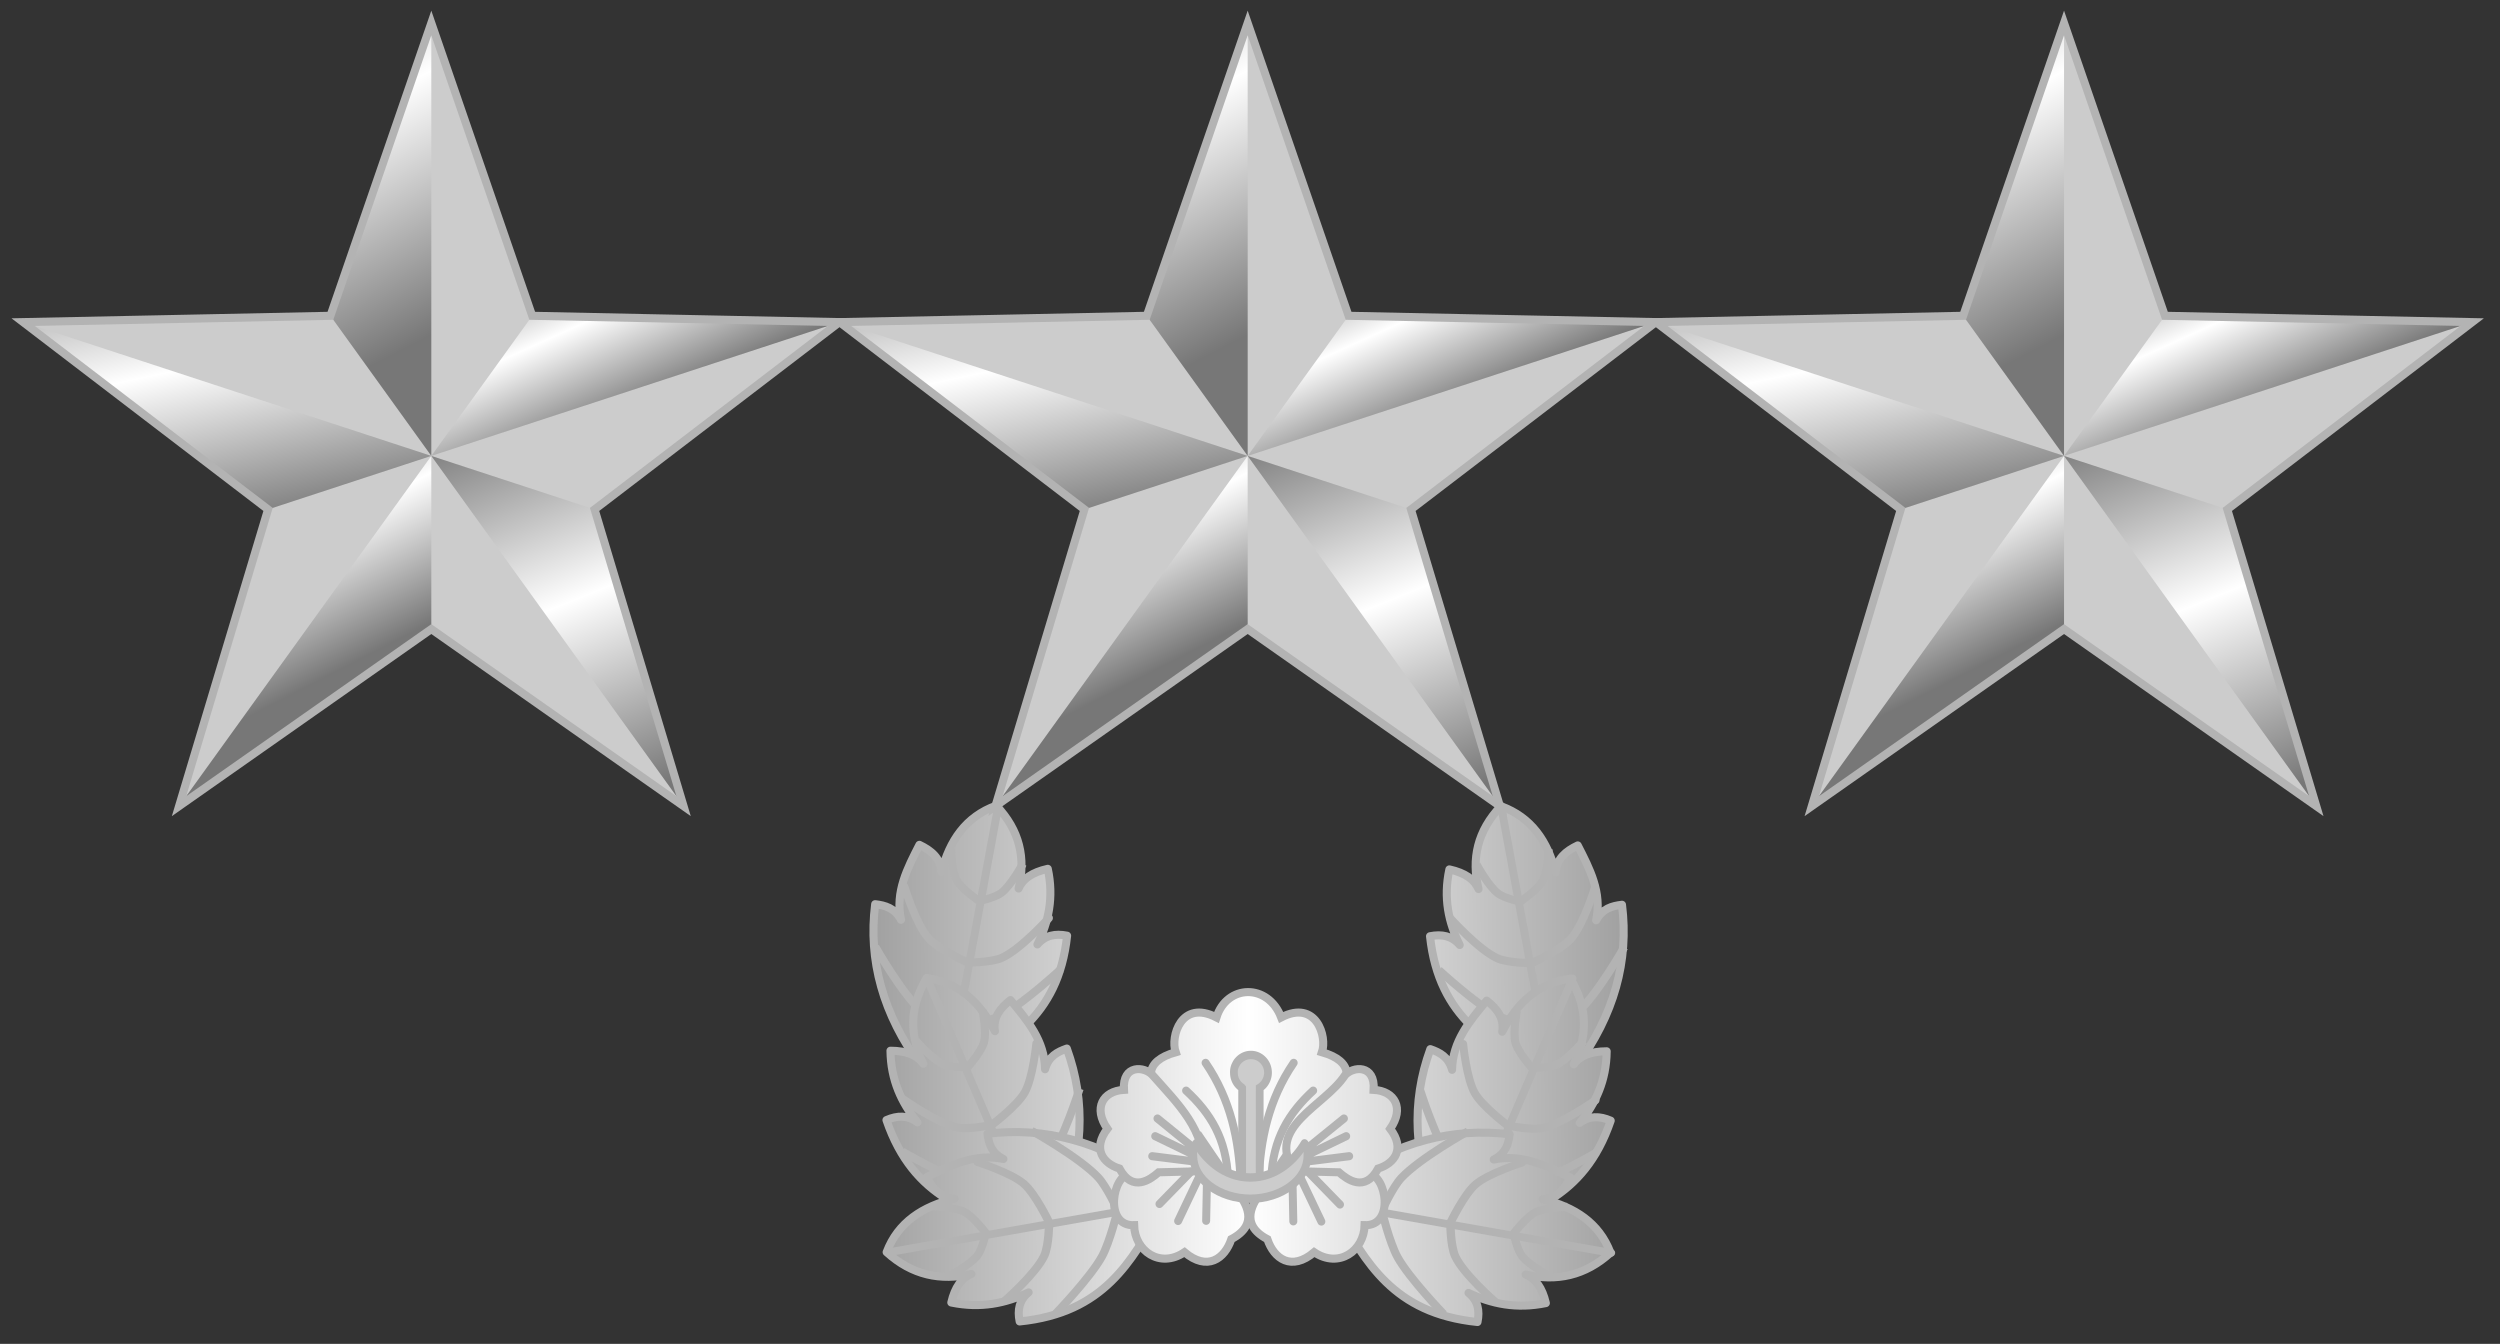 <svg xmlns="http://www.w3.org/2000/svg" xmlns:xlink="http://www.w3.org/1999/xlink" width="1280.921px" height="688.571px" x="0px" y="0px" style="enable-background:new 0 0 1400 980" viewBox="0 0 1280.921 688.571"><rect x="0" y="0" width="1280.921" height="688.571" fill="#333333" stroke="none"/><defs><linearGradient id="a"><stop offset="0" style="stop-color:#777;stop-opacity:1"/><stop offset="0.5" style="stop-color:#fff;stop-opacity:1"/><stop offset="1" style="stop-color:#777;stop-opacity:1"/></linearGradient><linearGradient id="b" x1="7773.326" x2="7773.389" y1="-8489.736" y2="-8489.736" gradientTransform="translate(-550865 601631.94) scale(70.866)" gradientUnits="userSpaceOnUse"><stop offset="0.006" style="stop-color:#fbca11"/><stop offset="0.253" style="stop-color:#ffffbf"/><stop offset="0.3" style="stop-color:#f9f3ae"/><stop offset="0.393" style="stop-color:#e8d381"/><stop offset="0.523" style="stop-color:#cea139"/><stop offset="0.596" style="stop-color:#be820e"/><stop offset="0.856" style="stop-color:#e8d56a"/><stop offset="0.871" style="stop-color:#eada6f"/><stop offset="1" style="stop-color:#ffffbf"/></linearGradient><linearGradient id="d" x1="7773.326" x2="7773.389" y1="-8489.705" y2="-8489.705" gradientTransform="translate(-550865 601631.94) scale(70.866)" gradientUnits="userSpaceOnUse"><stop offset="0.006" style="stop-color:#fbca11"/><stop offset="0.253" style="stop-color:#ffffbf"/><stop offset="0.3" style="stop-color:#f9f3ae"/><stop offset="0.393" style="stop-color:#e8d381"/><stop offset="0.523" style="stop-color:#cea139"/><stop offset="0.596" style="stop-color:#be820e"/><stop offset="0.856" style="stop-color:#e8d56a"/><stop offset="0.871" style="stop-color:#eada6f"/><stop offset="1" style="stop-color:#ffffbf"/></linearGradient><linearGradient id="e" x1="7773.326" x2="7773.326" y1="-8489.736" y2="-8489.736" gradientTransform="translate(-550865 601631.94) scale(70.866)" gradientUnits="userSpaceOnUse"><stop offset="0.006" style="stop-color:#fbca11"/><stop offset="0.253" style="stop-color:#ffffbf"/><stop offset="0.3" style="stop-color:#f9f3ae"/><stop offset="0.393" style="stop-color:#e8d381"/><stop offset="0.523" style="stop-color:#cea139"/><stop offset="0.596" style="stop-color:#be820e"/><stop offset="0.856" style="stop-color:#e8d56a"/><stop offset="0.871" style="stop-color:#eada6f"/><stop offset="1" style="stop-color:#ffffbf"/></linearGradient><linearGradient id="f" x1="7773.357" x2="7773.357" y1="-8489.736" y2="-8489.736" gradientTransform="translate(-550865 601631.94) scale(70.866)" gradientUnits="userSpaceOnUse"><stop offset="0.006" style="stop-color:#fbca11"/><stop offset="0.253" style="stop-color:#ffffbf"/><stop offset="0.3" style="stop-color:#f9f3ae"/><stop offset="0.393" style="stop-color:#e8d381"/><stop offset="0.523" style="stop-color:#cea139"/><stop offset="0.596" style="stop-color:#be820e"/><stop offset="0.856" style="stop-color:#e8d56a"/><stop offset="0.871" style="stop-color:#eada6f"/><stop offset="1" style="stop-color:#ffffbf"/></linearGradient><linearGradient id="k" x1="7773.326" x2="7773.326" y1="-8489.736" y2="-8489.736" gradientTransform="translate(-550865 601631.938) scale(70.866)" gradientUnits="userSpaceOnUse"><stop offset="0.006" style="stop-color:#fbca11"/><stop offset="0.253" style="stop-color:#ffffbf"/><stop offset="0.3" style="stop-color:#f9f3ae"/><stop offset="0.393" style="stop-color:#e8d381"/><stop offset="0.523" style="stop-color:#cea139"/><stop offset="0.596" style="stop-color:#be820e"/><stop offset="0.856" style="stop-color:#e8d56a"/><stop offset="0.871" style="stop-color:#eada6f"/><stop offset="1" style="stop-color:#ffffbf"/></linearGradient><linearGradient id="m"><stop offset="0" style="stop-color:#e9de94;stop-opacity:1"/><stop offset="1" style="stop-color:#c38c00;stop-opacity:1"/></linearGradient><linearGradient id="l"><stop offset="0" style="stop-color:#000;stop-opacity:1"/><stop offset="0.5" style="stop-color:#fff;stop-opacity:1"/><stop offset="1" style="stop-color:#000;stop-opacity:1"/></linearGradient><linearGradient id="n"><stop offset="0" style="stop-color:#ffb200;stop-opacity:1"/><stop offset="0.12" style="stop-color:#fff0cb;stop-opacity:1"/><stop offset="0.398" style="stop-color:#ffb600;stop-opacity:1"/><stop offset="0.62" style="stop-color:#fff0cb;stop-opacity:1"/><stop offset="1" style="stop-color:#ffb200;stop-opacity:1"/></linearGradient><linearGradient id="o"><stop offset="0" style="stop-color:#ffb200;stop-opacity:1"/><stop offset="1" style="stop-color:#fff;stop-opacity:1"/></linearGradient><linearGradient id="q"><stop offset="0" style="stop-color:#f5f5f5;stop-opacity:1"/><stop offset="1" style="stop-color:#d3d3d3;stop-opacity:1"/></linearGradient><linearGradient id="w"><stop offset="0" style="stop-color:#865100;stop-opacity:1"/><stop offset="1" style="stop-color:#865100;stop-opacity:0"/></linearGradient><linearGradient id="v"><stop offset="0" style="stop-color:#e9de94;stop-opacity:1"/><stop offset="1" style="stop-color:#e9de94;stop-opacity:0"/></linearGradient><linearGradient id="x"><stop offset="0" style="stop-color:#c38c00;stop-opacity:1"/><stop offset="0.25" style="stop-color:#e9de94;stop-opacity:1"/><stop offset="0.5" style="stop-color:#c38c00;stop-opacity:1"/><stop offset="0.75" style="stop-color:#e9de94;stop-opacity:1"/><stop offset="1" style="stop-color:#c38c00;stop-opacity:1"/></linearGradient><linearGradient id="s"><stop offset="0" style="stop-color:#824b00;stop-opacity:1"/><stop offset="1" style="stop-color:#b07b00;stop-opacity:1"/></linearGradient><linearGradient id="t"><stop offset="0" style="stop-color:#deab2d;stop-opacity:1"/><stop offset="1" style="stop-color:#824b00;stop-opacity:1"/></linearGradient><linearGradient id="u"><stop offset="0" style="stop-color:#d9bd55;stop-opacity:1"/><stop offset="1" style="stop-color:#d9bd55;stop-opacity:0"/></linearGradient><linearGradient id="r"><stop offset="0" style="stop-color:#824b00;stop-opacity:1"/><stop offset="0.5" style="stop-color:#deab2d;stop-opacity:1"/><stop offset="1" style="stop-color:#824b00;stop-opacity:1"/></linearGradient><linearGradient id="p"><stop offset="0" style="stop-color:#777;stop-opacity:1"/><stop offset="0.5" style="stop-color:#fff;stop-opacity:1"/><stop offset="1" style="stop-color:#777;stop-opacity:1"/></linearGradient><linearGradient id="B"><stop offset="0" style="stop-color:#777;stop-opacity:1"/><stop offset="0.5" style="stop-color:#fff;stop-opacity:1"/><stop offset="1" style="stop-color:#777;stop-opacity:1"/></linearGradient><linearGradient id="C" x1="7773.326" x2="7773.389" y1="-8489.736" y2="-8489.736" gradientTransform="translate(-550865 601631.94) scale(70.866)" gradientUnits="userSpaceOnUse"><stop offset="0.006" style="stop-color:#fbca11"/><stop offset="0.253" style="stop-color:#ffffbf"/><stop offset="0.3" style="stop-color:#f9f3ae"/><stop offset="0.393" style="stop-color:#e8d381"/><stop offset="0.523" style="stop-color:#cea139"/><stop offset="0.596" style="stop-color:#be820e"/><stop offset="0.856" style="stop-color:#e8d56a"/><stop offset="0.871" style="stop-color:#eada6f"/><stop offset="1" style="stop-color:#ffffbf"/></linearGradient><linearGradient id="D" x1="7773.326" x2="7773.326" y1="-8489.736" y2="-8489.736" gradientTransform="translate(-550865 601631.94) scale(70.866)" gradientUnits="userSpaceOnUse"><stop offset="0.006" style="stop-color:#fbca11"/><stop offset="0.253" style="stop-color:#ffffbf"/><stop offset="0.3" style="stop-color:#f9f3ae"/><stop offset="0.393" style="stop-color:#e8d381"/><stop offset="0.523" style="stop-color:#cea139"/><stop offset="0.596" style="stop-color:#be820e"/><stop offset="0.856" style="stop-color:#e8d56a"/><stop offset="0.871" style="stop-color:#eada6f"/><stop offset="1" style="stop-color:#ffffbf"/></linearGradient><linearGradient id="G"><stop offset="0" style="stop-color:#e9de94;stop-opacity:1"/><stop offset="1" style="stop-color:#c38c00;stop-opacity:1"/></linearGradient><linearGradient id="F"><stop offset="0" style="stop-color:#000;stop-opacity:1"/><stop offset="0.5" style="stop-color:#fff;stop-opacity:1"/><stop offset="1" style="stop-color:#000;stop-opacity:1"/></linearGradient><linearGradient id="H"><stop offset="0" style="stop-color:#ffb200;stop-opacity:1"/><stop offset="0.12" style="stop-color:#fff0cb;stop-opacity:1"/><stop offset="0.398" style="stop-color:#ffb600;stop-opacity:1"/><stop offset="0.62" style="stop-color:#fff0cb;stop-opacity:1"/><stop offset="1" style="stop-color:#ffb200;stop-opacity:1"/></linearGradient><linearGradient id="I"><stop offset="0" style="stop-color:#ffb200;stop-opacity:1"/><stop offset="1" style="stop-color:#fff;stop-opacity:1"/></linearGradient><linearGradient id="K"><stop offset="0" style="stop-color:#f5f5f5;stop-opacity:1"/><stop offset="1" style="stop-color:#d3d3d3;stop-opacity:1"/></linearGradient><linearGradient id="Q"><stop offset="0" style="stop-color:#865100;stop-opacity:1"/><stop offset="1" style="stop-color:#865100;stop-opacity:0"/></linearGradient><linearGradient id="P"><stop offset="0" style="stop-color:#e9de94;stop-opacity:1"/><stop offset="1" style="stop-color:#e9de94;stop-opacity:0"/></linearGradient><linearGradient id="R"><stop offset="0" style="stop-color:#c38c00;stop-opacity:1"/><stop offset="0.25" style="stop-color:#e9de94;stop-opacity:1"/><stop offset="0.5" style="stop-color:#c38c00;stop-opacity:1"/><stop offset="0.75" style="stop-color:#e9de94;stop-opacity:1"/><stop offset="1" style="stop-color:#c38c00;stop-opacity:1"/></linearGradient><linearGradient id="M"><stop offset="0" style="stop-color:#824b00;stop-opacity:1"/><stop offset="1" style="stop-color:#b07b00;stop-opacity:1"/></linearGradient><linearGradient id="N"><stop offset="0" style="stop-color:#deab2d;stop-opacity:1"/><stop offset="1" style="stop-color:#824b00;stop-opacity:1"/></linearGradient><linearGradient id="O"><stop offset="0" style="stop-color:#d9bd55;stop-opacity:1"/><stop offset="1" style="stop-color:#d9bd55;stop-opacity:0"/></linearGradient><linearGradient id="L"><stop offset="0" style="stop-color:#824b00;stop-opacity:1"/><stop offset="0.5" style="stop-color:#deab2d;stop-opacity:1"/><stop offset="1" style="stop-color:#824b00;stop-opacity:1"/></linearGradient><linearGradient id="J"><stop offset="0" style="stop-color:#777;stop-opacity:1"/><stop offset="0.5" style="stop-color:#fff;stop-opacity:1"/><stop offset="1" style="stop-color:#777;stop-opacity:1"/></linearGradient><linearGradient id="S" x1="7773.326" x2="7773.389" y1="-8489.736" y2="-8489.736" gradientTransform="translate(-550865 601631.94) scale(70.866)" gradientUnits="userSpaceOnUse"><stop offset="0.006" style="stop-color:#fbca11"/><stop offset="0.253" style="stop-color:#ffffbf"/><stop offset="0.3" style="stop-color:#f9f3ae"/><stop offset="0.393" style="stop-color:#e8d381"/><stop offset="0.523" style="stop-color:#cea139"/><stop offset="0.596" style="stop-color:#be820e"/><stop offset="0.856" style="stop-color:#e8d56a"/><stop offset="0.871" style="stop-color:#eada6f"/><stop offset="1" style="stop-color:#ffffbf"/></linearGradient><linearGradient id="T" x1="7773.326" x2="7773.389" y1="-8489.705" y2="-8489.705" gradientTransform="translate(-550865 601631.94) scale(70.866)" gradientUnits="userSpaceOnUse"><stop offset="0.006" style="stop-color:#fbca11"/><stop offset="0.253" style="stop-color:#ffffbf"/><stop offset="0.3" style="stop-color:#f9f3ae"/><stop offset="0.393" style="stop-color:#e8d381"/><stop offset="0.523" style="stop-color:#cea139"/><stop offset="0.596" style="stop-color:#be820e"/><stop offset="0.856" style="stop-color:#e8d56a"/><stop offset="0.871" style="stop-color:#eada6f"/><stop offset="1" style="stop-color:#ffffbf"/></linearGradient><linearGradient id="U" x1="7773.326" x2="7773.326" y1="-8489.736" y2="-8489.736" gradientTransform="translate(-550865 601631.94) scale(70.866)" gradientUnits="userSpaceOnUse"><stop offset="0.006" style="stop-color:#fbca11"/><stop offset="0.253" style="stop-color:#ffffbf"/><stop offset="0.3" style="stop-color:#f9f3ae"/><stop offset="0.393" style="stop-color:#e8d381"/><stop offset="0.523" style="stop-color:#cea139"/><stop offset="0.596" style="stop-color:#be820e"/><stop offset="0.856" style="stop-color:#e8d56a"/><stop offset="0.871" style="stop-color:#eada6f"/><stop offset="1" style="stop-color:#ffffbf"/></linearGradient><linearGradient id="X"><stop offset="0" style="stop-color:#e9de94;stop-opacity:1"/><stop offset="1" style="stop-color:#c38c00;stop-opacity:1"/></linearGradient><linearGradient id="W"><stop offset="0" style="stop-color:#000;stop-opacity:1"/><stop offset="0.5" style="stop-color:#fff;stop-opacity:1"/><stop offset="1" style="stop-color:#000;stop-opacity:1"/></linearGradient><linearGradient id="Y"><stop offset="0" style="stop-color:#ffb200;stop-opacity:1"/><stop offset="0.12" style="stop-color:#fff0cb;stop-opacity:1"/><stop offset="0.398" style="stop-color:#ffb600;stop-opacity:1"/><stop offset="0.62" style="stop-color:#fff0cb;stop-opacity:1"/><stop offset="1" style="stop-color:#ffb200;stop-opacity:1"/></linearGradient><linearGradient id="Z"><stop offset="0" style="stop-color:#ffb200;stop-opacity:1"/><stop offset="1" style="stop-color:#fff;stop-opacity:1"/></linearGradient><linearGradient id="ab"><stop offset="0" style="stop-color:#f5f5f5;stop-opacity:1"/><stop offset="1" style="stop-color:#d3d3d3;stop-opacity:1"/></linearGradient><linearGradient id="ah"><stop offset="0" style="stop-color:#865100;stop-opacity:1"/><stop offset="1" style="stop-color:#865100;stop-opacity:0"/></linearGradient><linearGradient id="ag"><stop offset="0" style="stop-color:#e9de94;stop-opacity:1"/><stop offset="1" style="stop-color:#e9de94;stop-opacity:0"/></linearGradient><linearGradient id="ai"><stop offset="0" style="stop-color:#c38c00;stop-opacity:1"/><stop offset="0.25" style="stop-color:#e9de94;stop-opacity:1"/><stop offset="0.5" style="stop-color:#c38c00;stop-opacity:1"/><stop offset="0.75" style="stop-color:#e9de94;stop-opacity:1"/><stop offset="1" style="stop-color:#c38c00;stop-opacity:1"/></linearGradient><linearGradient id="ad"><stop offset="0" style="stop-color:#824b00;stop-opacity:1"/><stop offset="1" style="stop-color:#b07b00;stop-opacity:1"/></linearGradient><linearGradient id="ae"><stop offset="0" style="stop-color:#deab2d;stop-opacity:1"/><stop offset="1" style="stop-color:#824b00;stop-opacity:1"/></linearGradient><linearGradient id="af"><stop offset="0" style="stop-color:#d9bd55;stop-opacity:1"/><stop offset="1" style="stop-color:#d9bd55;stop-opacity:0"/></linearGradient><linearGradient id="ac"><stop offset="0" style="stop-color:#824b00;stop-opacity:1"/><stop offset="0.5" style="stop-color:#deab2d;stop-opacity:1"/><stop offset="1" style="stop-color:#824b00;stop-opacity:1"/></linearGradient><linearGradient id="aa"><stop offset="0" style="stop-color:#777;stop-opacity:1"/><stop offset="0.5" style="stop-color:#fff;stop-opacity:1"/><stop offset="1" style="stop-color:#777;stop-opacity:1"/></linearGradient><linearGradient xlink:href="#aj" id="au" x1="-262.153" x2="-226.653" y1="292.937" y2="292.842" gradientTransform="translate(-.532 -23.386)" gradientUnits="userSpaceOnUse"/><linearGradient id="aj"><stop offset="0" style="stop-color:#777;stop-opacity:1"/><stop offset="0.5" style="stop-color:#fff;stop-opacity:1"/><stop offset="1" style="stop-color:#777;stop-opacity:1"/></linearGradient><linearGradient xlink:href="#aj" id="ak" x1="-262.153" x2="-226.653" y1="292.937" y2="292.842" gradientTransform="translate(-.532 -23.386)" gradientUnits="userSpaceOnUse"/><linearGradient xlink:href="#aj" id="al" x1="-262.153" x2="-226.653" y1="292.937" y2="292.842" gradientTransform="translate(-.532 -23.386)" gradientUnits="userSpaceOnUse"/><linearGradient xlink:href="#aj" id="am" x1="-262.153" x2="-226.653" y1="292.937" y2="292.842" gradientTransform="translate(-.532 -23.386)" gradientUnits="userSpaceOnUse"/><linearGradient xlink:href="#aj" id="an" x1="-262.153" x2="-226.653" y1="292.937" y2="292.842" gradientTransform="translate(-.532 -23.386)" gradientUnits="userSpaceOnUse"/><linearGradient xlink:href="#aj" id="ao" x1="-262.153" x2="-226.653" y1="292.937" y2="292.842" gradientTransform="translate(-.532 -23.386)" gradientUnits="userSpaceOnUse"/><linearGradient xlink:href="#aj" id="ap" x1="-262.153" x2="-226.653" y1="292.937" y2="292.842" gradientTransform="translate(-.532 -23.386)" gradientUnits="userSpaceOnUse"/><linearGradient xlink:href="#aj" id="aq" x1="-262.153" x2="-226.653" y1="292.937" y2="292.842" gradientTransform="translate(-.532 -23.386)" gradientUnits="userSpaceOnUse"/><linearGradient xlink:href="#aj" id="ar" x1="-262.153" x2="-226.653" y1="292.937" y2="292.842" gradientTransform="translate(-.532 -23.386)" gradientUnits="userSpaceOnUse"/><linearGradient xlink:href="#aj" id="as" x1="-262.153" x2="-226.653" y1="292.937" y2="292.842" gradientTransform="translate(-.532 -23.386)" gradientUnits="userSpaceOnUse"/><linearGradient xlink:href="#aj" id="at" x1="-262.153" x2="-226.653" y1="292.937" y2="292.842" gradientTransform="translate(-.532 -23.386)" gradientUnits="userSpaceOnUse"/><linearGradient xlink:href="#aj" id="aF" x1="394.783" x2="374.454" y1="476.928" y2="437.142" gradientTransform="matrix(.276 0 0 .276 137.757 -77.04)" gradientUnits="userSpaceOnUse"/><linearGradient xlink:href="#aj" id="aG" x1="341.062" x2="352.908" y1="399.997" y2="456.477" gradientTransform="matrix(.276 0 0 .276 137.888 -74.469)" gradientUnits="userSpaceOnUse"/><linearGradient xlink:href="#aj" id="aH" x1="299.143" x2="376.453" y1="428.989" y2="414.415" gradientTransform="rotate(73.471 228.584 175.628) scale(.276)" gradientUnits="userSpaceOnUse"/><linearGradient xlink:href="#aj" id="aI" x1="412.399" x2="426.533" y1="402.397" y2="433.863" gradientTransform="matrix(.276 0 0 .276 137.888 -74.469)" gradientUnits="userSpaceOnUse"/><linearGradient xlink:href="#aj" id="aJ" x1="403.282" x2="428.91" y1="433.531" y2="497.435" gradientTransform="matrix(.276 0 0 .276 137.888 -74.469)" gradientUnits="userSpaceOnUse"/><linearGradient xlink:href="#aj" id="av" x1="394.783" x2="374.454" y1="476.928" y2="437.142" gradientTransform="matrix(.276 0 0 .276 137.757 -77.04)" gradientUnits="userSpaceOnUse"/><linearGradient xlink:href="#aj" id="aw" x1="341.062" x2="352.908" y1="399.997" y2="456.477" gradientTransform="matrix(.276 0 0 .276 137.888 -74.469)" gradientUnits="userSpaceOnUse"/><linearGradient xlink:href="#aj" id="ax" x1="299.143" x2="376.453" y1="428.989" y2="414.415" gradientTransform="rotate(73.471 228.584 175.628) scale(.276)" gradientUnits="userSpaceOnUse"/><linearGradient xlink:href="#aj" id="ay" x1="412.399" x2="426.533" y1="402.397" y2="433.863" gradientTransform="matrix(.276 0 0 .276 137.888 -74.469)" gradientUnits="userSpaceOnUse"/><linearGradient xlink:href="#aj" id="az" x1="403.282" x2="428.91" y1="433.531" y2="497.435" gradientTransform="matrix(.276 0 0 .276 137.888 -74.469)" gradientUnits="userSpaceOnUse"/><linearGradient xlink:href="#aj" id="aA" x1="394.783" x2="374.454" y1="476.928" y2="437.142" gradientTransform="matrix(.276 0 0 .276 137.757 -77.04)" gradientUnits="userSpaceOnUse"/><linearGradient xlink:href="#aj" id="aB" x1="341.062" x2="352.908" y1="399.997" y2="456.477" gradientTransform="matrix(.276 0 0 .276 137.888 -74.469)" gradientUnits="userSpaceOnUse"/><linearGradient xlink:href="#aj" id="aC" x1="299.143" x2="376.453" y1="428.989" y2="414.415" gradientTransform="rotate(73.471 228.584 175.628) scale(.276)" gradientUnits="userSpaceOnUse"/><linearGradient xlink:href="#aj" id="aD" x1="412.399" x2="426.533" y1="402.397" y2="433.863" gradientTransform="matrix(.276 0 0 .276 137.888 -74.469)" gradientUnits="userSpaceOnUse"/><linearGradient xlink:href="#aj" id="aE" x1="403.282" x2="428.91" y1="433.531" y2="497.435" gradientTransform="matrix(.276 0 0 .276 137.888 -74.469)" gradientUnits="userSpaceOnUse"/><pattern id="c" width="4.68" height="4.68" y="-24.485" overflow="visible" patternUnits="userSpaceOnUse" viewBox="0 -4.68 4.68 4.68"><path fill="none" d="M0 0h4.68v-4.68H0Z"/><path fill="url(#SVGID_1_)" stroke="#BE820E" stroke-width="0.5" d="M.25-2.465h4.43" style="fill:url(#b)"/><path fill="url(#SVGID_2_)" stroke="#BE820E" stroke-width="0.5" d="M.25-.25h4.43" style="fill:url(#d)"/><path fill="url(#SVGID_3_)" stroke="#BE820E" stroke-width="0.5" d="M.25-4.68v4.43" style="fill:url(#e)"/><path fill="url(#SVGID_4_)" stroke="#BE820E" stroke-width="0.5" d="M2.465-4.68v4.43" style="fill:url(#f)"/></pattern><pattern id="V" width="4.68" height="4.68" y="-24.485" overflow="visible" patternUnits="userSpaceOnUse" viewBox="0 -4.68 4.68 4.68"><path fill="none" d="M0 0h4.68v-4.68H0Z"/><path fill="url(#SVGID_1_)" stroke="#BE820E" stroke-width="0.5" d="M.25-2.465h4.43" style="fill:url(#b)"/><path fill="url(#SVGID_2_)" stroke="#BE820E" stroke-width="0.5" d="M.25-.25h4.43" style="fill:url(#d)"/><path fill="url(#SVGID_3_)" stroke="#BE820E" stroke-width="0.5" d="M.25-4.68v4.43" style="fill:url(#e)"/><path fill="url(#SVGID_4_)" stroke="#BE820E" stroke-width="0.5" d="M2.465-4.68v4.43" style="fill:url(#f)"/></pattern><pattern id="E" width="4.68" height="4.68" y="-24.485" overflow="visible" patternUnits="userSpaceOnUse" viewBox="0 -4.68 4.68 4.68"><path fill="none" d="M0 0h4.68v-4.68H0Z"/><path fill="url(#SVGID_1_)" stroke="#BE820E" stroke-width="0.5" d="M.25-2.465h4.43" style="fill:url(#b)"/><path fill="url(#SVGID_2_)" stroke="#BE820E" stroke-width="0.5" d="M.25-.25h4.43" style="fill:url(#d)"/><path fill="url(#SVGID_3_)" stroke="#BE820E" stroke-width="0.5" d="M.25-4.68v4.43" style="fill:url(#e)"/><path fill="url(#SVGID_4_)" stroke="#BE820E" stroke-width="0.5" d="M2.465-4.68v4.43" style="fill:url(#f)"/></pattern><pattern id="g" width="4.68" height="4.68" y="-24.485" overflow="visible" patternUnits="userSpaceOnUse" viewBox="0 -4.68 4.68 4.68"><path fill="none" d="M0 0h4.68v-4.68H0Z"/><path fill="url(#SVGID_1_)" stroke="#BE820E" stroke-width="0.5" d="M.25-2.465h4.43" style="fill:url(#b)"/><path fill="url(#SVGID_2_)" stroke="#BE820E" stroke-width="0.5" d="M.25-.25h4.43" style="fill:url(#d)"/><path fill="url(#SVGID_3_)" stroke="#BE820E" stroke-width="0.5" d="M.25-4.68v4.43" style="fill:url(#e)"/><path fill="url(#SVGID_4_)" stroke="#BE820E" stroke-width="0.5" d="M2.465-4.68v4.43" style="fill:url(#f)"/></pattern><pattern id="h" width="4.68" height="4.68" y="-24.485" overflow="visible" patternUnits="userSpaceOnUse" viewBox="0 -4.68 4.68 4.68"><path fill="none" d="M0 0h4.68v-4.68H0Z"/><path fill="url(#SVGID_1_)" stroke="#BE820E" stroke-width="0.5" d="M.25-2.465h4.43" style="fill:url(#b)"/><path fill="url(#SVGID_2_)" stroke="#BE820E" stroke-width="0.5" d="M.25-.25h4.43" style="fill:url(#d)"/><path fill="url(#SVGID_3_)" stroke="#BE820E" stroke-width="0.5" d="M.25-4.68v4.43" style="fill:url(#e)"/><path fill="url(#SVGID_4_)" stroke="#BE820E" stroke-width="0.5" d="M2.465-4.68v4.43" style="fill:url(#f)"/></pattern><pattern id="i" width="4.68" height="4.68" y="-24.485" overflow="visible" patternUnits="userSpaceOnUse" viewBox="0 -4.68 4.68 4.68"><path fill="none" d="M0 0h4.68v-4.68H0Z"/><path fill="url(#SVGID_1_)" stroke="#BE820E" stroke-width="0.5" d="M.25-2.465h4.43" style="fill:url(#b)"/><path fill="url(#SVGID_2_)" stroke="#BE820E" stroke-width="0.5" d="M.25-.25h4.43" style="fill:url(#d)"/><path fill="url(#SVGID_3_)" stroke="#BE820E" stroke-width="0.5" d="M.25-4.68v4.43" style="fill:url(#e)"/><path fill="url(#SVGID_4_)" stroke="#BE820E" stroke-width="0.5" d="M2.465-4.68v4.43" style="fill:url(#f)"/></pattern><pattern id="j" width="4.68" height="4.68" y="-24.485" overflow="visible" patternUnits="userSpaceOnUse" viewBox="0 -4.68 4.68 4.68"><path fill="none" d="M0 0h4.68v-4.68H0Z"/><path fill="url(#SVGID_1_)" stroke="#BE820E" stroke-width="0.5" d="M.25-2.465h4.43" style="fill:url(#b)"/><path fill="url(#SVGID_2_)" stroke="#BE820E" stroke-width="0.5" d="M.25-.25h4.43" style="fill:url(#d)"/><path fill="url(#SVGID_3_)" stroke="#BE820E" stroke-width="0.5" d="M.25-4.68v4.43" style="fill:url(#e)"/><path fill="url(#SVGID_4_)" stroke="#BE820E" stroke-width="0.5" d="M2.465-4.68v4.43" style="fill:url(#f)"/></pattern><pattern id="y" width="4.68" height="4.68" y="-24.485" overflow="visible" patternUnits="userSpaceOnUse" viewBox="0 -4.68 4.68 4.68"><path fill="none" d="M0 0h4.68v-4.68H0Z"/><path fill="url(#SVGID_1_)" stroke="#BE820E" stroke-width="0.5" d="M.25-2.465h4.43" style="fill:url(#b)"/><path fill="url(#SVGID_2_)" stroke="#BE820E" stroke-width="0.5" d="M.25-.25h4.43" style="fill:url(#d)"/><path fill="url(#SVGID_3_)" stroke="#BE820E" stroke-width="0.5" d="M.25-4.68v4.43" style="fill:url(#e)"/><path fill="url(#SVGID_4_)" stroke="#BE820E" stroke-width="0.5" d="M2.465-4.68v4.43" style="fill:url(#f)"/></pattern><pattern id="z" width="4.68" height="4.68" y="-24.485" overflow="visible" patternUnits="userSpaceOnUse" viewBox="0 -4.68 4.68 4.68"><path fill="none" d="M0 0h4.68v-4.68H0Z"/><path fill="url(#SVGID_1_)" stroke="#BE820E" stroke-width="0.5" d="M.25-2.465h4.43" style="fill:url(#b)"/><path fill="url(#SVGID_2_)" stroke="#BE820E" stroke-width="0.5" d="M.25-.25h4.43" style="fill:url(#d)"/><path fill="url(#SVGID_3_)" stroke="#BE820E" stroke-width="0.5" d="M.25-4.68v4.43" style="fill:url(#e)"/><path fill="url(#SVGID_4_)" stroke="#BE820E" stroke-width="0.5" d="M2.465-4.68v4.43" style="fill:url(#f)"/></pattern><pattern id="A" width="4.68" height="4.68" y="-24.485" overflow="visible" patternUnits="userSpaceOnUse" viewBox="0 -4.68 4.68 4.68"><path fill="none" d="M0 0h4.68v-4.68H0Z"/><path fill="url(#SVGID_1_)" stroke="#BE820E" stroke-width="0.5" d="M.25-2.465h4.43" style="fill:url(#b)"/><path fill="url(#SVGID_2_)" stroke="#BE820E" stroke-width="0.5" d="M.25-.25h4.43" style="fill:url(#d)"/><path fill="url(#SVGID_3_)" stroke="#BE820E" stroke-width="0.5" d="M.25-4.68v4.43" style="fill:url(#e)"/><path fill="url(#SVGID_4_)" stroke="#BE820E" stroke-width="0.5" d="M2.465-4.68v4.43" style="fill:url(#f)"/></pattern></defs><path fill="none" d="M0 0h1280.921v688.571H0z" style="fill:#135c3b;fill-opacity:0;pointer-events:none"/><g style="stroke-width:.265;stroke-miterlimit:4;stroke-dasharray:none"><path d="M-234.174 269.363c1.258-1.708 1.74-3.484 1.509-5.322-.326.04-.64.119-.85.511.197-.915-.208-1.687-.604-2.461-.389.186-.695.434-.725.89-.266-1.025-.795-1.814-1.801-2.18-.777.818-.972 1.735-.734 2.724-.132-.314-.445-.533-.958-.646-.204.94-.027 1.746.34 2.484-.253-.3-.59-.365-.976-.288.29 2.722 2.032 3.592 3.725 4.527" style="fill:url(#ak);fill-opacity:1;fill-rule:evenodd;stroke:#b3b3b3;stroke-width:.265;stroke-linecap:round;stroke-linejoin:round;stroke-miterlimit:4;stroke-dasharray:none;stroke-opacity:1" transform="matrix(15.593 0 0 15.593 4459.005 -3653.62)"/><g style="fill:#ccc;fill-opacity:1;stroke:#b3b3b3;stroke-width:.242;stroke-miterlimit:4;stroke-dasharray:none;stroke-opacity:1"><g style="fill:#ccc;fill-opacity:1;stroke:#b3b3b3;stroke-width:.722;stroke-miterlimit:4;stroke-dasharray:none;stroke-opacity:1"><path d="m496.071 632.898 3.305 23.605" style="fill:#ccc;fill-opacity:1;fill-rule:evenodd;stroke:#b3b3b3;stroke-width:.722;stroke-linecap:round;stroke-linejoin:round;stroke-miterlimit:4;stroke-dasharray:none;stroke-opacity:1" transform="matrix(-5.307 1.877 1.808 5.509 2257.494 -4004.738)"/><path d="M503.641 640.777s-1.551 3.452-2.948 4.71c-.77.696-2.81 1.401-2.81 1.401M490.26 642.44s2.023 2.745 3.509 3.553c1.212.659 4.113.895 4.113.895" style="fill:none;fill-opacity:1;fill-rule:evenodd;stroke:#b3b3b3;stroke-width:.722;stroke-linecap:round;stroke-linejoin:round;stroke-miterlimit:4;stroke-dasharray:none;stroke-opacity:1" transform="matrix(-5.307 1.877 1.808 5.509 2257.494 -4004.738)"/></g><path d="M315.574 213.258s.672.018.957.172c.273.147.64.673.64.673s-.107.47-.25.655c-.22.29-.884.642-.884.642M319.25 216.523s1.024-1.085 1.375-1.734c.235-.435.469-1.406.469-1.406s-.318-.716-.578-1c-.539-.588-1.957-1.372-1.957-1.372" style="fill:none;fill-opacity:1;stroke:#b3b3b3;stroke-width:.242;stroke-linecap:butt;stroke-linejoin:miter;stroke-miterlimit:4;stroke-dasharray:none;stroke-opacity:1" transform="scale(17.221 16.839) rotate(90 274.533 -15.2)"/></g><path d="M-238.673 274.3c-.849-1.935-.925-3.77-.29-5.515.309.109.597.252.715.68.012-.936.579-1.603 1.137-2.275.339.264.582.572.51 1.023.487-.944 1.18-1.602 2.243-1.744.576.963.563 1.899.11 2.814.199-.279.553-.426 1.08-.427-.011.96-.362 1.71-.885 2.353.315-.24.658-.231 1.017-.074-.887 2.595-2.782 3.074-4.642 3.627" style="fill:url(#al);fill-opacity:1;fill-rule:evenodd;stroke:#b3b3b3;stroke-width:.265;stroke-linecap:round;stroke-linejoin:round;stroke-miterlimit:4;stroke-dasharray:none;stroke-opacity:1" transform="matrix(15.593 0 0 15.593 4459.005 -3653.62)"/><g style="fill:#ccc;fill-opacity:1;stroke:#b3b3b3;stroke-width:.242;stroke-miterlimit:4;stroke-dasharray:none;stroke-opacity:1"><g style="fill:#ccc;fill-opacity:1;stroke:#b3b3b3;stroke-width:.722;stroke-miterlimit:4;stroke-dasharray:none;stroke-opacity:1"><path d="m496.071 632.898 3.305 23.605" style="fill:#ccc;fill-opacity:1;fill-rule:evenodd;stroke:#b3b3b3;stroke-width:.722;stroke-linecap:round;stroke-linejoin:round;stroke-miterlimit:4;stroke-dasharray:none;stroke-opacity:1" transform="matrix(4.763 2.96 -2.989 4.993 334.662 -4126.966)"/><path d="M503.581 640.915s-1.527 3.35-2.888 4.573c-.772.693-2.81 1.4-2.81 1.4M490.569 642.875s1.865 2.407 3.2 3.118c1.22.648 4.113.895 4.113.895" style="fill:none;fill-opacity:1;fill-rule:evenodd;stroke:#b3b3b3;stroke-width:.722;stroke-linecap:round;stroke-linejoin:round;stroke-miterlimit:4;stroke-dasharray:none;stroke-opacity:1" transform="matrix(4.763 2.96 -2.989 4.993 334.662 -4126.966)"/></g><path d="M315.574 213.258s.67.022.957.172c.268.14.64.64.64.64s-.102.493-.25.688c-.219.29-.884.642-.884.642M319.25 216.523s1.024-1.085 1.375-1.734c.235-.435.469-1.406.469-1.406s-.32-.715-.578-1c-.547-.603-1.985-1.422-1.985-1.422" style="fill:none;fill-opacity:1;stroke:#b3b3b3;stroke-width:.242;stroke-linecap:butt;stroke-linejoin:miter;stroke-miterlimit:4;stroke-dasharray:none;stroke-opacity:1" transform="matrix(-3.742 16.437 16.81 3.659 -1626.807 -5449.458)"/></g><path d="M-241.798 273.059c1.747-1.23 3.563-1.702 5.442-1.476-.041.319-.121.625-.523.83.936-.191 1.726.205 2.518.592-.19.38-.445.68-.91.71 1.047.259 1.855.776 2.228 1.76-.836.76-1.774.95-2.786.717.322.13.546.435.662.938-.962.198-1.786.026-2.541-.334.308.249.373.578.295.955-2.784-.283-3.674-1.987-4.63-3.642" style="fill:url(#am);fill-opacity:1;fill-rule:evenodd;stroke:#b3b3b3;stroke-width:.265;stroke-linecap:round;stroke-linejoin:round;stroke-miterlimit:4;stroke-dasharray:none;stroke-opacity:1" transform="matrix(15.593 0 0 15.593 4459.005 -3653.62)"/><path d="M-255.697 269.344c-1.258-1.708-1.74-3.484-1.508-5.322.325.041.639.12.85.512-.197-.915.207-1.687.604-2.462.388.186.694.435.725.89.265-1.024.794-1.814 1.8-2.179.778.818.972 1.734.734 2.724.132-.315.445-.533.959-.647.203.94.027 1.747-.341 2.485.254-.301.59-.365.976-.288-.289 2.722-2.032 3.592-3.724 4.526" style="fill:url(#an);fill-opacity:1;fill-rule:evenodd;stroke:#b3b3b3;stroke-width:.265;stroke-linecap:round;stroke-linejoin:round;stroke-miterlimit:4;stroke-dasharray:none;stroke-opacity:1" transform="matrix(15.593 0 0 15.593 4459.005 -3653.62)"/><g style="fill:#ccc;fill-opacity:1;stroke:#b3b3b3;stroke-width:.242;stroke-miterlimit:4;stroke-dasharray:none;stroke-opacity:1"><g style="fill:#ccc;fill-opacity:1;stroke:#b3b3b3;stroke-width:.722;stroke-miterlimit:4;stroke-dasharray:none;stroke-opacity:1"><path d="m496.071 632.898 3.305 23.605" style="fill:#ccc;fill-opacity:1;fill-rule:evenodd;stroke:#b3b3b3;stroke-width:.722;stroke-linecap:round;stroke-linejoin:round;stroke-miterlimit:4;stroke-dasharray:none;stroke-opacity:1" transform="matrix(5.307 1.877 -1.808 5.509 -976.846 -4005.025)"/><path d="M503.641 640.777s-1.551 3.452-2.948 4.71c-.77.696-2.81 1.401-2.81 1.401M490.26 642.44s2.023 2.745 3.509 3.553c1.212.659 4.113.895 4.113.895" style="fill:none;fill-opacity:1;fill-rule:evenodd;stroke:#b3b3b3;stroke-width:.722;stroke-linecap:round;stroke-linejoin:round;stroke-miterlimit:4;stroke-dasharray:none;stroke-opacity:1" transform="matrix(5.307 1.877 -1.808 5.509 -976.846 -4005.025)"/></g><path d="M315.574 213.258s.672.018.957.172c.273.147.64.673.64.673s-.107.47-.25.655c-.22.29-.884.642-.884.642M319.25 216.523s1.024-1.085 1.375-1.734c.235-.435.469-1.406.469-1.406s-.318-.716-.578-1c-.539-.588-1.957-1.372-1.957-1.372" style="fill:none;fill-opacity:1;stroke:#b3b3b3;stroke-width:.242;stroke-linecap:butt;stroke-linejoin:miter;stroke-miterlimit:4;stroke-dasharray:none;stroke-opacity:1" transform="matrix(0 16.839 17.221 0 -3185.35 -4879.126)"/></g><path d="M-251.197 274.281c.848-1.934.924-3.77.29-5.515-.31.11-.598.252-.716.68-.011-.935-.578-1.603-1.137-2.274-.338.264-.581.572-.51 1.023-.487-.944-1.179-1.602-2.242-1.745-.577.964-.563 1.9-.11 2.815-.2-.28-.554-.426-1.08-.428.01.961.362 1.71.885 2.353-.315-.24-.658-.23-1.017-.074.887 2.596 2.782 3.075 4.641 3.627" style="fill:url(#ao);fill-opacity:1;fill-rule:evenodd;stroke:#b3b3b3;stroke-width:.265;stroke-linecap:round;stroke-linejoin:round;stroke-miterlimit:4;stroke-dasharray:none;stroke-opacity:1" transform="matrix(15.593 0 0 15.593 4459.005 -3653.62)"/><g style="fill:#ccc;fill-opacity:1;stroke:#b3b3b3;stroke-width:.242;stroke-miterlimit:4;stroke-dasharray:none;stroke-opacity:1"><g style="fill:#ccc;fill-opacity:1;stroke:#b3b3b3;stroke-width:.722;stroke-miterlimit:4;stroke-dasharray:none;stroke-opacity:1"><path d="m496.071 632.898 3.305 23.605" style="fill:#ccc;fill-opacity:1;fill-rule:evenodd;stroke:#b3b3b3;stroke-width:.722;stroke-linecap:round;stroke-linejoin:round;stroke-miterlimit:4;stroke-dasharray:none;stroke-opacity:1" transform="matrix(-4.763 2.96 2.989 4.993 945.986 -4127.254)"/><path d="M503.581 640.915s-1.527 3.35-2.888 4.573c-.772.693-2.81 1.4-2.81 1.4M490.569 642.875s1.865 2.407 3.2 3.118c1.22.648 4.113.895 4.113.895" style="fill:none;fill-opacity:1;fill-rule:evenodd;stroke:#b3b3b3;stroke-width:.722;stroke-linecap:round;stroke-linejoin:round;stroke-miterlimit:4;stroke-dasharray:none;stroke-opacity:1" transform="matrix(-4.763 2.96 2.989 4.993 945.986 -4127.254)"/></g><path d="M315.574 213.258s.67.022.957.172c.268.14.64.64.64.64s-.102.493-.25.688c-.219.29-.884.642-.884.642M319.25 216.523s1.024-1.085 1.375-1.734c.235-.435.469-1.406.469-1.406s-.32-.715-.578-1c-.547-.603-1.985-1.422-1.985-1.422" style="fill:none;fill-opacity:1;stroke:#b3b3b3;stroke-width:.242;stroke-linecap:butt;stroke-linejoin:miter;stroke-miterlimit:4;stroke-dasharray:none;stroke-opacity:1" transform="matrix(3.742 16.437 -16.81 3.659 2907.455 -5449.746)"/></g><path d="M-248.072 273.04c-1.747-1.23-3.563-1.702-5.443-1.475.042.318.122.625.523.83-.936-.192-1.725.204-2.517.592.19.38.444.679.91.709-1.048.26-1.855.777-2.229 1.76.837.76 1.774.95 2.786.718-.321.129-.545.435-.661.937.961.199 1.786.027 2.54-.333-.307.248-.372.578-.294.955 2.784-.283 3.674-1.987 4.63-3.642" style="fill:url(#ap);fill-opacity:1;fill-rule:evenodd;stroke:#b3b3b3;stroke-width:.265;stroke-linecap:round;stroke-linejoin:round;stroke-miterlimit:4;stroke-dasharray:none;stroke-opacity:1" transform="matrix(15.593 0 0 15.593 4459.005 -3653.62)"/><path d="M-243.502 272.463c.453-1.137 3.11-2.967.978-3.577.177-.512-.183-1.739-1.34-1.143-.432-1.132-1.788-1.088-2.127 0-1.158-.596-1.518.631-1.34 1.143-2.134.61.525 2.44.977 3.577 1.146 1.094 2.092 1.068 2.852 0z" style="fill:url(#aq);fill-opacity:1;fill-rule:evenodd;stroke:#b3b3b3;stroke-width:.265;stroke-linecap:butt;stroke-linejoin:miter;stroke-miterlimit:4;stroke-dasharray:none;stroke-opacity:1" transform="matrix(15.593 0 0 15.593 4459.005 -3653.62)"/><g style="fill:#ccc;fill-opacity:1;stroke:#b3b3b3;stroke-width:.242;stroke-miterlimit:4;stroke-dasharray:none;stroke-opacity:1"><g style="fill:#ccc;fill-opacity:1;stroke:#b3b3b3;stroke-width:.722;stroke-miterlimit:4;stroke-dasharray:none;stroke-opacity:1"><path d="m496.071 632.898 3.305 23.605" style="fill:#ccc;fill-opacity:1;fill-rule:evenodd;stroke:#b3b3b3;stroke-width:.722;stroke-linecap:round;stroke-linejoin:round;stroke-miterlimit:4;stroke-dasharray:none;stroke-opacity:1" transform="matrix(1.92 5.189 5.634 -1.768 -4062.963 -813.498)"/><path d="M503.581 640.915s-1.527 3.35-2.888 4.573c-.772.693-2.81 1.4-2.81 1.4M490.569 642.875s1.865 2.407 3.2 3.118c1.22.648 4.113.895 4.113.895" style="fill:none;fill-opacity:1;fill-rule:evenodd;stroke:#b3b3b3;stroke-width:.722;stroke-linecap:round;stroke-linejoin:round;stroke-miterlimit:4;stroke-dasharray:none;stroke-opacity:1" transform="matrix(1.92 5.189 5.634 -1.768 -4062.963 -813.498)"/></g><path d="M315.574 213.258s.67.022.957.172c.268.14.64.64.64.64s-.102.493-.25.688c-.219.29-.884.642-.884.642M319.25 216.523s1.024-1.085 1.375-1.734c.235-.435.469-1.406.469-1.406s-.32-.715-.578-1c-.547-.603-1.985-1.422-1.985-1.422" style="fill:none;fill-opacity:1;stroke:#b3b3b3;stroke-width:.242;stroke-linecap:butt;stroke-linejoin:miter;stroke-miterlimit:4;stroke-dasharray:none;stroke-opacity:1" transform="matrix(17.221 0 0 16.839 -4956.897 -2973.006)"/></g><path d="M-248.805 272.86c-.622.064-.881 1.745.108 1.71.022.847.849 1.433 1.656.888.748.631 1.322.218 1.54-.43.95-.498.454-1.22.19-1.554l-1.237-1.816z" style="fill:url(#ar);fill-opacity:1;fill-rule:evenodd;stroke:#b3b3b3;stroke-width:.265;stroke-linecap:butt;stroke-linejoin:miter;stroke-miterlimit:4;stroke-dasharray:none;stroke-opacity:1" transform="matrix(15.593 0 0 15.593 4459.005 -3653.62)"/><path d="M-248.089 269.642c-.26-.292-.997-.366-.942.48-.7.04-1.014.604-.543 1.28-.501.657-.145 1.138.396 1.307.436.8 1.018.357 1.288.123l1.467-.038c.097-1.335-.842-2.218-1.666-3.152z" style="fill:url(#as);fill-opacity:1;fill-rule:evenodd;stroke:#b3b3b3;stroke-width:.265;stroke-linecap:butt;stroke-linejoin:miter;stroke-miterlimit:4;stroke-dasharray:none;stroke-opacity:1" transform="matrix(15.593 0 0 15.593 4459.005 -3653.62)"/><g style="fill:#ccc;fill-opacity:1;stroke:#b3b3b3;stroke-width:.242;stroke-miterlimit:4;stroke-dasharray:none;stroke-opacity:1"><g style="fill:#ccc;fill-opacity:1;stroke:#b3b3b3;stroke-width:.722;stroke-miterlimit:4;stroke-dasharray:none;stroke-opacity:1"><path d="m496.071 632.898 3.305 23.605" style="fill:#ccc;fill-opacity:1;fill-rule:evenodd;stroke:#b3b3b3;stroke-width:.722;stroke-linecap:round;stroke-linejoin:round;stroke-miterlimit:4;stroke-dasharray:none;stroke-opacity:1" transform="matrix(-1.92 5.189 -5.634 -1.768 5343.611 -813.21)"/><path d="M503.581 640.915s-1.527 3.35-2.888 4.573c-.772.693-2.81 1.4-2.81 1.4M490.569 642.875s1.865 2.407 3.2 3.118c1.22.648 4.113.895 4.113.895" style="fill:none;fill-opacity:1;fill-rule:evenodd;stroke:#b3b3b3;stroke-width:.722;stroke-linecap:round;stroke-linejoin:round;stroke-miterlimit:4;stroke-dasharray:none;stroke-opacity:1" transform="matrix(-1.92 5.189 -5.634 -1.768 5343.611 -813.21)"/></g><path d="M315.574 213.258s.67.022.957.172c.268.14.64.64.64.64s-.102.493-.25.688c-.219.29-.884.642-.884.642M319.25 216.523s1.024-1.085 1.375-1.734c.235-.435.469-1.406.469-1.406s-.32-.715-.578-1c-.547-.603-1.985-1.422-1.985-1.422" style="fill:none;fill-opacity:1;stroke:#b3b3b3;stroke-width:.242;stroke-linecap:butt;stroke-linejoin:miter;stroke-miterlimit:4;stroke-dasharray:none;stroke-opacity:1" transform="matrix(-17.221 0 0 16.839 6237.545 -2972.719)"/></g><path d="M-241.014 272.86c.622.064.88 1.745-.108 1.71-.022.847-.85 1.433-1.657.888-.748.631-1.322.218-1.539-.43-.951-.498-.455-1.22-.191-1.554l1.237-1.816z" style="fill:url(#at);fill-opacity:1;fill-rule:evenodd;stroke:#b3b3b3;stroke-width:.265;stroke-linecap:butt;stroke-linejoin:miter;stroke-miterlimit:4;stroke-dasharray:none;stroke-opacity:1" transform="matrix(15.593 0 0 15.593 4459.005 -3653.62)"/><path d="M-241.767 269.642c.26-.292.997-.366.942.48.7.04 1.014.604.543 1.28.502.657.146 1.138-.396 1.307-.435.8-1.018.357-1.288.123l-1.467-.038c-.968-1.452 1-2.13 1.666-3.152z" style="fill:url(#au);fill-opacity:1;fill-rule:evenodd;stroke:#b3b3b3;stroke-width:.265;stroke-linecap:butt;stroke-linejoin:miter;stroke-miterlimit:4;stroke-dasharray:none;stroke-opacity:1" transform="matrix(15.593 0 0 15.593 4459.005 -3653.62)"/><g style="fill:#ccc;fill-opacity:1;stroke:#b3b3b3;stroke-width:.217;stroke-miterlimit:4;stroke-dasharray:none;stroke-opacity:1"><g style="fill:#ccc;fill-opacity:1;stroke:#b3b3b3;stroke-width:.646;stroke-miterlimit:4;stroke-dasharray:none;stroke-opacity:1"><path d="M371.843 548.198c.123-3.166.789-6.391 2.828-9.318M372.853 548.104c.123-3.167 1.42-5.224 3.396-7.014M370.361 548.198c-.123-3.166-.788-6.391-2.828-9.318M369.351 548.104c-.123-3.167-1.42-5.224-3.396-7.014" style="fill:none;fill-opacity:1;fill-rule:evenodd;stroke:#b3b3b3;stroke-width:.646;stroke-linecap:round;stroke-linejoin:round;stroke-miterlimit:4;stroke-dasharray:none;stroke-opacity:1" transform="matrix(6.325 0 0 6.439 -1706.949 -2925.282)"/></g><g style="fill:#ccc;fill-opacity:1;stroke:#b3b3b3;stroke-width:.646;stroke-miterlimit:4;stroke-dasharray:none;stroke-opacity:1"><path d="m376.26 545.423 2.014-3.009M376.292 546.37l3.608-2.744M376.19 546.782l4.145-.927" style="fill:none;fill-opacity:1;fill-rule:evenodd;stroke:#b3b3b3;stroke-width:.646;stroke-linecap:round;stroke-linejoin:round;stroke-miterlimit:4;stroke-dasharray:none;stroke-opacity:1" transform="matrix(1.253 6.312 6.2 -1.276 -3242.869 -1078.667)"/></g><g style="fill:#ccc;fill-opacity:1;stroke:#b3b3b3;stroke-width:.646;stroke-miterlimit:4;stroke-dasharray:none;stroke-opacity:1"><path d="m376.26 545.423 2.014-3.009M376.292 546.37l3.608-2.744M376.19 546.782l4.145-.927" style="fill:none;fill-opacity:1;fill-rule:evenodd;stroke:#b3b3b3;stroke-width:.646;stroke-linecap:round;stroke-linejoin:round;stroke-miterlimit:4;stroke-dasharray:none;stroke-opacity:1" transform="matrix(-1.253 6.312 -6.2 -1.276 4523.517 -1078.38)"/></g><g style="fill:#ccc;fill-opacity:1;stroke:#b3b3b3;stroke-width:.646;stroke-miterlimit:4;stroke-dasharray:none;stroke-opacity:1"><path d="m376.483 545.78 3.099-2.47M376.292 546.37l3.474-1.654M376.19 546.782l3.818-.474" style="fill:none;fill-opacity:1;fill-rule:evenodd;stroke:#b3b3b3;stroke-width:.646;stroke-linecap:round;stroke-linejoin:round;stroke-miterlimit:4;stroke-dasharray:none;stroke-opacity:1" transform="matrix(6.325 0 0 6.439 -1712.276 -2925.282)"/></g><g style="fill:#ccc;fill-opacity:1;stroke:#b3b3b3;stroke-width:.646;stroke-miterlimit:4;stroke-dasharray:none;stroke-opacity:1"><path d="m366.326 546.138-3.544-2.829M366.072 546.37l-3.474-1.654M366.174 546.782l-3.818-.474" style="fill:none;fill-opacity:1;fill-rule:evenodd;stroke:#b3b3b3;stroke-width:.646;stroke-linecap:round;stroke-linejoin:round;stroke-miterlimit:4;stroke-dasharray:none;stroke-opacity:1" transform="matrix(6.325 0 0 6.439 -1701.545 -2925.282)"/></g><path d="M-462.201 155.036c-.173 0-.34.1-.416.244a.392.392 0 0 0-.052.228.437.437 0 0 0 .167.335c.018.019.049.03.063.048v2.676h.49l.001-2.68a.462.462 0 0 0 .228-.332.442.442 0 0 0-.075-.315.484.484 0 0 0-.406-.204z" style="opacity:1;fill:#ccc;fill-opacity:1;stroke:#b3b3b3;stroke-width:.217;stroke-linecap:round;stroke-linejoin:miter;stroke-miterlimit:4;stroke-dasharray:none;stroke-opacity:1" transform="matrix(18.302 0 0 19.78 9100.002 -2526.073)"/><path d="M-463.806 157.653v0c0-.115-.038-.203.08-.328.247.392.765.884 1.517.885.752-.002 1.27-.493 1.516-.885.119.125.08.213.08.328v0c0 .61-.726 1.105-1.596 1.107-.87-.001-1.597-.496-1.597-1.107z" style="opacity:1;fill:#ccc;fill-opacity:1;stroke:#b3b3b3;stroke-width:.217;stroke-linecap:round;stroke-linejoin:round;stroke-miterlimit:4;stroke-dasharray:none;stroke-opacity:1" transform="matrix(18.302 0 0 19.78 9100.002 -2526.073)"/></g></g><g style="stroke-width:.374;stroke-miterlimit:4;stroke-dasharray:none"><path d="m245 27.773 4.702 13.528 14.32.292-11.414 8.653 4.148 13.708L245 55.774l-11.756 8.18 4.148-13.708-11.413-8.653 14.319-.292z" style="opacity:1;fill:#ccc;fill-opacity:1;stroke:none;stroke-width:.374;stroke-linecap:round;stroke-linejoin:miter;stroke-miterlimit:4;stroke-dasharray:none;stroke-opacity:1" transform="matrix(10.995 0 0 11.091 -2472.784 -296.264)"/><path d="m245 55.773-11.756 8.18L245 47.774z" style="fill:url(#av);fill-opacity:1;fill-rule:evenodd;stroke:none;stroke-width:.374;stroke-miterlimit:4;stroke-dasharray:none" transform="matrix(10.995 0 0 11.091 -2472.784 -296.264)"/><path d="m245 47.773-7.608 2.473-11.413-8.653z" style="fill:url(#aw);fill-opacity:1;fill-rule:evenodd;stroke:none;stroke-width:.374;stroke-miterlimit:4;stroke-dasharray:none" transform="matrix(10.995 0 0 11.091 -2472.784 -296.264)"/><path d="m245 47.773-4.702-6.472L245 27.773z" style="fill:url(#ax);fill-opacity:1;fill-rule:evenodd;stroke:none;stroke-width:.374;stroke-miterlimit:4;stroke-dasharray:none" transform="matrix(10.995 0 0 11.091 -2472.784 -296.264)"/><path d="m249.702 41.301 14.32.292L245 47.773z" style="fill:url(#ay);fill-opacity:1;fill-rule:evenodd;stroke:none;stroke-width:.374;stroke-miterlimit:4;stroke-dasharray:none" transform="matrix(10.995 0 0 11.091 -2472.784 -296.264)"/><path d="m252.608 50.246 4.148 13.708L245 47.774z" style="fill:url(#az);fill-opacity:1;fill-rule:evenodd;stroke:none;stroke-width:.374;stroke-miterlimit:4;stroke-dasharray:none" transform="matrix(10.995 0 0 11.091 -2472.784 -296.264)"/><path d="m245 27.773 4.702 13.528 14.32.292-11.414 8.653 4.148 13.708L245 55.774l-11.756 8.18 4.148-13.708-11.413-8.653 14.319-.292z" style="opacity:1;fill:none;fill-opacity:1;stroke:#b3b3b3;stroke-width:.374;stroke-linecap:round;stroke-linejoin:miter;stroke-miterlimit:4;stroke-dasharray:none;stroke-opacity:1" transform="matrix(10.995 0 0 11.091 -2472.784 -296.264)"/></g><g style="stroke-width:.374;stroke-miterlimit:4;stroke-dasharray:none"><path d="m245 27.773 4.702 13.528 14.32.292-11.414 8.653 4.148 13.708L245 55.774l-11.756 8.18 4.148-13.708-11.413-8.653 14.319-.292z" style="opacity:1;fill:#ccc;fill-opacity:1;stroke:none;stroke-width:.374;stroke-linecap:round;stroke-linejoin:miter;stroke-miterlimit:4;stroke-dasharray:none;stroke-opacity:1" transform="matrix(10.995 0 0 11.091 -1636.227 -296.264)"/><path d="m245 55.773-11.756 8.18L245 47.774z" style="fill:url(#aA);fill-opacity:1;fill-rule:evenodd;stroke:none;stroke-width:.374;stroke-miterlimit:4;stroke-dasharray:none" transform="matrix(10.995 0 0 11.091 -1636.227 -296.264)"/><path d="m245 47.773-7.608 2.473-11.413-8.653z" style="fill:url(#aB);fill-opacity:1;fill-rule:evenodd;stroke:none;stroke-width:.374;stroke-miterlimit:4;stroke-dasharray:none" transform="matrix(10.995 0 0 11.091 -1636.227 -296.264)"/><path d="m245 47.773-4.702-6.472L245 27.773z" style="fill:url(#aC);fill-opacity:1;fill-rule:evenodd;stroke:none;stroke-width:.374;stroke-miterlimit:4;stroke-dasharray:none" transform="matrix(10.995 0 0 11.091 -1636.227 -296.264)"/><path d="m249.702 41.301 14.32.292L245 47.773z" style="fill:url(#aD);fill-opacity:1;fill-rule:evenodd;stroke:none;stroke-width:.374;stroke-miterlimit:4;stroke-dasharray:none" transform="matrix(10.995 0 0 11.091 -1636.227 -296.264)"/><path d="m252.608 50.246 4.148 13.708L245 47.774z" style="fill:url(#aE);fill-opacity:1;fill-rule:evenodd;stroke:none;stroke-width:.374;stroke-miterlimit:4;stroke-dasharray:none" transform="matrix(10.995 0 0 11.091 -1636.227 -296.264)"/><path d="m245 27.773 4.702 13.528 14.32.292-11.414 8.653 4.148 13.708L245 55.774l-11.756 8.18 4.148-13.708-11.413-8.653 14.319-.292z" style="opacity:1;fill:none;fill-opacity:1;stroke:#b3b3b3;stroke-width:.374;stroke-linecap:round;stroke-linejoin:miter;stroke-miterlimit:4;stroke-dasharray:none;stroke-opacity:1" transform="matrix(10.995 0 0 11.091 -1636.227 -296.264)"/></g><g style="stroke-width:.374;stroke-miterlimit:4;stroke-dasharray:none"><path d="m245 27.773 4.702 13.528 14.32.292-11.414 8.653 4.148 13.708L245 55.774l-11.756 8.18 4.148-13.708-11.413-8.653 14.319-.292z" style="opacity:1;fill:#ccc;fill-opacity:1;stroke:none;stroke-width:.374;stroke-linecap:round;stroke-linejoin:miter;stroke-miterlimit:4;stroke-dasharray:none;stroke-opacity:1" transform="matrix(10.995 0 0 11.091 -2054.505 -296.264)"/><path d="m245 55.773-11.756 8.18L245 47.774z" style="fill:url(#aF);fill-opacity:1;fill-rule:evenodd;stroke:none;stroke-width:.374;stroke-miterlimit:4;stroke-dasharray:none" transform="matrix(10.995 0 0 11.091 -2054.505 -296.264)"/><path d="m245 47.773-7.608 2.473-11.413-8.653z" style="fill:url(#aG);fill-opacity:1;fill-rule:evenodd;stroke:none;stroke-width:.374;stroke-miterlimit:4;stroke-dasharray:none" transform="matrix(10.995 0 0 11.091 -2054.505 -296.264)"/><path d="m245 47.773-4.702-6.472L245 27.773z" style="fill:url(#aH);fill-opacity:1;fill-rule:evenodd;stroke:none;stroke-width:.374;stroke-miterlimit:4;stroke-dasharray:none" transform="matrix(10.995 0 0 11.091 -2054.505 -296.264)"/><path d="m249.702 41.301 14.32.292L245 47.773z" style="fill:url(#aI);fill-opacity:1;fill-rule:evenodd;stroke:none;stroke-width:.374;stroke-miterlimit:4;stroke-dasharray:none" transform="matrix(10.995 0 0 11.091 -2054.505 -296.264)"/><path d="m252.608 50.246 4.148 13.708L245 47.774z" style="fill:url(#aJ);fill-opacity:1;fill-rule:evenodd;stroke:none;stroke-width:.374;stroke-miterlimit:4;stroke-dasharray:none" transform="matrix(10.995 0 0 11.091 -2054.505 -296.264)"/><path d="m245 27.773 4.702 13.528 14.32.292-11.414 8.653 4.148 13.708L245 55.774l-11.756 8.18 4.148-13.708-11.413-8.653 14.319-.292z" style="opacity:1;fill:none;fill-opacity:1;stroke:#b3b3b3;stroke-width:.374;stroke-linecap:round;stroke-linejoin:miter;stroke-miterlimit:4;stroke-dasharray:none;stroke-opacity:1" transform="matrix(10.995 0 0 11.091 -2054.505 -296.264)"/></g></svg>